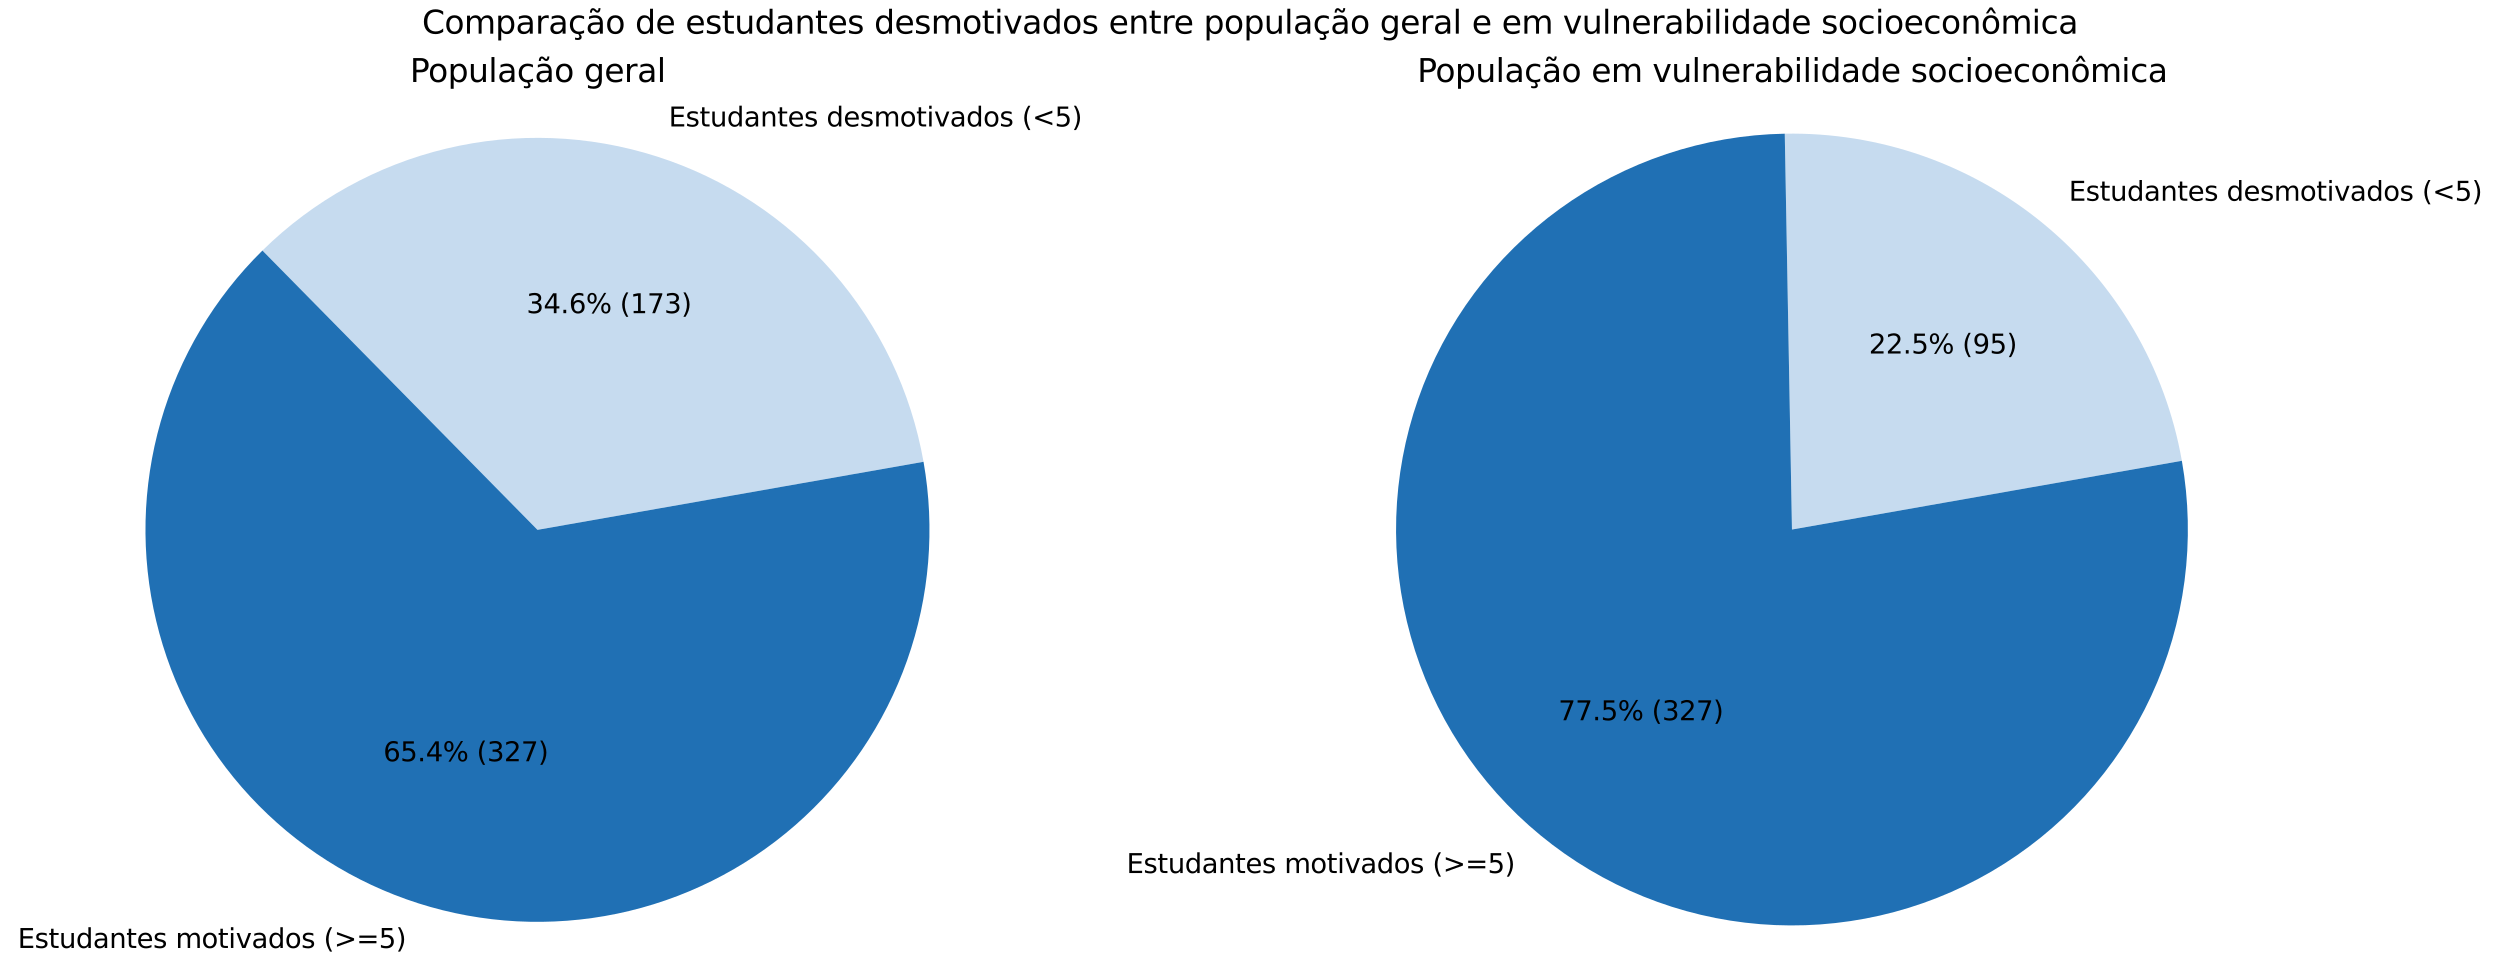 <?xml version="1.0" encoding="utf-8" standalone="no"?>
<!DOCTYPE svg PUBLIC "-//W3C//DTD SVG 1.1//EN"
  "http://www.w3.org/Graphics/SVG/1.1/DTD/svg11.dtd">
<svg xmlns:xlink="http://www.w3.org/1999/xlink" width="936pt" height="360pt" viewBox="0 0 936 360" xmlns="http://www.w3.org/2000/svg" version="1.1">
 <defs>
  <style type="text/css">*{stroke-linejoin: round; stroke-linecap: butt}</style>
 </defs>
 <g id="figure_1">
  <g id="patch_1">
   <path d="M 0 360 
L 936 360 
L 936 0 
L 0 0 
L 0 360 
z
" style="fill: none"/>
  </g>
  <g id="axes_1">
   <g id="patch_2">
    <path d="M 345.767 172.891 
C 341.121 146.546 329.36 121.966 311.761 101.819 
C 294.161 81.673 271.383 66.716 245.901 58.574 
C 220.418 50.432 193.188 49.409 167.167 55.618 
C 141.146 61.827 117.311 75.033 98.251 93.804 
L 201.23 198.377 
L 345.767 172.891 
z
" style="fill: #c6dbef"/>
   </g>
   <g id="patch_3">
    <path d="M 98.251 93.804 
C 80.248 111.532 67.125 133.612 60.156 157.898 
C 53.188 182.184 52.607 207.864 58.471 232.44 
C 64.335 257.016 76.447 279.667 93.63 298.19 
C 110.813 316.714 132.492 330.49 156.559 338.18 
C 180.627 345.871 206.277 347.217 231.018 342.089 
C 255.758 336.961 278.76 325.53 297.788 308.908 
C 316.816 292.285 331.233 271.027 339.638 247.2 
C 348.043 223.373 350.154 197.774 345.767 172.891 
L 201.23 198.377 
L 98.251 93.804 
z
" style="fill: #2070b4"/>
   </g>
   <g id="matplotlib.axis_1"/>
   <g id="matplotlib.axis_2"/>
   <g id="text_1">
    <!-- Estudantes desmotivados (&lt;5) -->
    <g transform="translate(250.368 47.353)scale(0.1 -0.1)">
     <defs>
      <path id="DejaVuSans-45" d="M 628 4666 
L 3578 4666 
L 3578 4134 
L 1259 4134 
L 1259 2753 
L 3481 2753 
L 3481 2222 
L 1259 2222 
L 1259 531 
L 3634 531 
L 3634 0 
L 628 0 
L 628 4666 
z
" transform="scale(0.016)"/>
      <path id="DejaVuSans-73" d="M 2834 3397 
L 2834 2853 
Q 2591 2978 2328 3040 
Q 2066 3103 1784 3103 
Q 1356 3103 1142 2972 
Q 928 2841 928 2578 
Q 928 2378 1081 2264 
Q 1234 2150 1697 2047 
L 1894 2003 
Q 2506 1872 2764 1633 
Q 3022 1394 3022 966 
Q 3022 478 2636 193 
Q 2250 -91 1575 -91 
Q 1294 -91 989 -36 
Q 684 19 347 128 
L 347 722 
Q 666 556 975 473 
Q 1284 391 1588 391 
Q 1994 391 2212 530 
Q 2431 669 2431 922 
Q 2431 1156 2273 1281 
Q 2116 1406 1581 1522 
L 1381 1569 
Q 847 1681 609 1914 
Q 372 2147 372 2553 
Q 372 3047 722 3315 
Q 1072 3584 1716 3584 
Q 2034 3584 2315 3537 
Q 2597 3491 2834 3397 
z
" transform="scale(0.016)"/>
      <path id="DejaVuSans-74" d="M 1172 4494 
L 1172 3500 
L 2356 3500 
L 2356 3053 
L 1172 3053 
L 1172 1153 
Q 1172 725 1289 603 
Q 1406 481 1766 481 
L 2356 481 
L 2356 0 
L 1766 0 
Q 1100 0 847 248 
Q 594 497 594 1153 
L 594 3053 
L 172 3053 
L 172 3500 
L 594 3500 
L 594 4494 
L 1172 4494 
z
" transform="scale(0.016)"/>
      <path id="DejaVuSans-75" d="M 544 1381 
L 544 3500 
L 1119 3500 
L 1119 1403 
Q 1119 906 1312 657 
Q 1506 409 1894 409 
Q 2359 409 2629 706 
Q 2900 1003 2900 1516 
L 2900 3500 
L 3475 3500 
L 3475 0 
L 2900 0 
L 2900 538 
Q 2691 219 2414 64 
Q 2138 -91 1772 -91 
Q 1169 -91 856 284 
Q 544 659 544 1381 
z
M 1991 3584 
L 1991 3584 
z
" transform="scale(0.016)"/>
      <path id="DejaVuSans-64" d="M 2906 2969 
L 2906 4863 
L 3481 4863 
L 3481 0 
L 2906 0 
L 2906 525 
Q 2725 213 2448 61 
Q 2172 -91 1784 -91 
Q 1150 -91 751 415 
Q 353 922 353 1747 
Q 353 2572 751 3078 
Q 1150 3584 1784 3584 
Q 2172 3584 2448 3432 
Q 2725 3281 2906 2969 
z
M 947 1747 
Q 947 1113 1208 752 
Q 1469 391 1925 391 
Q 2381 391 2643 752 
Q 2906 1113 2906 1747 
Q 2906 2381 2643 2742 
Q 2381 3103 1925 3103 
Q 1469 3103 1208 2742 
Q 947 2381 947 1747 
z
" transform="scale(0.016)"/>
      <path id="DejaVuSans-61" d="M 2194 1759 
Q 1497 1759 1228 1600 
Q 959 1441 959 1056 
Q 959 750 1161 570 
Q 1363 391 1709 391 
Q 2188 391 2477 730 
Q 2766 1069 2766 1631 
L 2766 1759 
L 2194 1759 
z
M 3341 1997 
L 3341 0 
L 2766 0 
L 2766 531 
Q 2569 213 2275 61 
Q 1981 -91 1556 -91 
Q 1019 -91 701 211 
Q 384 513 384 1019 
Q 384 1609 779 1909 
Q 1175 2209 1959 2209 
L 2766 2209 
L 2766 2266 
Q 2766 2663 2505 2880 
Q 2244 3097 1772 3097 
Q 1472 3097 1187 3025 
Q 903 2953 641 2809 
L 641 3341 
Q 956 3463 1253 3523 
Q 1550 3584 1831 3584 
Q 2591 3584 2966 3190 
Q 3341 2797 3341 1997 
z
" transform="scale(0.016)"/>
      <path id="DejaVuSans-6e" d="M 3513 2113 
L 3513 0 
L 2938 0 
L 2938 2094 
Q 2938 2591 2744 2837 
Q 2550 3084 2163 3084 
Q 1697 3084 1428 2787 
Q 1159 2491 1159 1978 
L 1159 0 
L 581 0 
L 581 3500 
L 1159 3500 
L 1159 2956 
Q 1366 3272 1645 3428 
Q 1925 3584 2291 3584 
Q 2894 3584 3203 3211 
Q 3513 2838 3513 2113 
z
" transform="scale(0.016)"/>
      <path id="DejaVuSans-65" d="M 3597 1894 
L 3597 1613 
L 953 1613 
Q 991 1019 1311 708 
Q 1631 397 2203 397 
Q 2534 397 2845 478 
Q 3156 559 3463 722 
L 3463 178 
Q 3153 47 2828 -22 
Q 2503 -91 2169 -91 
Q 1331 -91 842 396 
Q 353 884 353 1716 
Q 353 2575 817 3079 
Q 1281 3584 2069 3584 
Q 2775 3584 3186 3129 
Q 3597 2675 3597 1894 
z
M 3022 2063 
Q 3016 2534 2758 2815 
Q 2500 3097 2075 3097 
Q 1594 3097 1305 2825 
Q 1016 2553 972 2059 
L 3022 2063 
z
" transform="scale(0.016)"/>
      <path id="DejaVuSans-20" transform="scale(0.016)"/>
      <path id="DejaVuSans-6d" d="M 3328 2828 
Q 3544 3216 3844 3400 
Q 4144 3584 4550 3584 
Q 5097 3584 5394 3201 
Q 5691 2819 5691 2113 
L 5691 0 
L 5113 0 
L 5113 2094 
Q 5113 2597 4934 2840 
Q 4756 3084 4391 3084 
Q 3944 3084 3684 2787 
Q 3425 2491 3425 1978 
L 3425 0 
L 2847 0 
L 2847 2094 
Q 2847 2600 2669 2842 
Q 2491 3084 2119 3084 
Q 1678 3084 1418 2786 
Q 1159 2488 1159 1978 
L 1159 0 
L 581 0 
L 581 3500 
L 1159 3500 
L 1159 2956 
Q 1356 3278 1631 3431 
Q 1906 3584 2284 3584 
Q 2666 3584 2933 3390 
Q 3200 3197 3328 2828 
z
" transform="scale(0.016)"/>
      <path id="DejaVuSans-6f" d="M 1959 3097 
Q 1497 3097 1228 2736 
Q 959 2375 959 1747 
Q 959 1119 1226 758 
Q 1494 397 1959 397 
Q 2419 397 2687 759 
Q 2956 1122 2956 1747 
Q 2956 2369 2687 2733 
Q 2419 3097 1959 3097 
z
M 1959 3584 
Q 2709 3584 3137 3096 
Q 3566 2609 3566 1747 
Q 3566 888 3137 398 
Q 2709 -91 1959 -91 
Q 1206 -91 779 398 
Q 353 888 353 1747 
Q 353 2609 779 3096 
Q 1206 3584 1959 3584 
z
" transform="scale(0.016)"/>
      <path id="DejaVuSans-69" d="M 603 3500 
L 1178 3500 
L 1178 0 
L 603 0 
L 603 3500 
z
M 603 4863 
L 1178 4863 
L 1178 4134 
L 603 4134 
L 603 4863 
z
" transform="scale(0.016)"/>
      <path id="DejaVuSans-76" d="M 191 3500 
L 800 3500 
L 1894 563 
L 2988 3500 
L 3597 3500 
L 2284 0 
L 1503 0 
L 191 3500 
z
" transform="scale(0.016)"/>
      <path id="DejaVuSans-28" d="M 1984 4856 
Q 1566 4138 1362 3434 
Q 1159 2731 1159 2009 
Q 1159 1288 1364 580 
Q 1569 -128 1984 -844 
L 1484 -844 
Q 1016 -109 783 600 
Q 550 1309 550 2009 
Q 550 2706 781 3412 
Q 1013 4119 1484 4856 
L 1984 4856 
z
" transform="scale(0.016)"/>
      <path id="DejaVuSans-3c" d="M 4684 3150 
L 1459 2003 
L 4684 863 
L 4684 294 
L 678 1747 
L 678 2266 
L 4684 3719 
L 4684 3150 
z
" transform="scale(0.016)"/>
      <path id="DejaVuSans-35" d="M 691 4666 
L 3169 4666 
L 3169 4134 
L 1269 4134 
L 1269 2991 
Q 1406 3038 1543 3061 
Q 1681 3084 1819 3084 
Q 2600 3084 3056 2656 
Q 3513 2228 3513 1497 
Q 3513 744 3044 326 
Q 2575 -91 1722 -91 
Q 1428 -91 1123 -41 
Q 819 9 494 109 
L 494 744 
Q 775 591 1075 516 
Q 1375 441 1709 441 
Q 2250 441 2565 725 
Q 2881 1009 2881 1497 
Q 2881 1984 2565 2268 
Q 2250 2553 1709 2553 
Q 1456 2553 1204 2497 
Q 953 2441 691 2322 
L 691 4666 
z
" transform="scale(0.016)"/>
      <path id="DejaVuSans-29" d="M 513 4856 
L 1013 4856 
Q 1481 4119 1714 3412 
Q 1947 2706 1947 2009 
Q 1947 1309 1714 600 
Q 1481 -109 1013 -844 
L 513 -844 
Q 928 -128 1133 580 
Q 1338 1288 1338 2009 
Q 1338 2731 1133 3434 
Q 928 4138 513 4856 
z
" transform="scale(0.016)"/>
     </defs>
     <use xlink:href="#DejaVuSans-45"/>
     <use xlink:href="#DejaVuSans-73" x="63.184"/>
     <use xlink:href="#DejaVuSans-74" x="115.283"/>
     <use xlink:href="#DejaVuSans-75" x="154.492"/>
     <use xlink:href="#DejaVuSans-64" x="217.871"/>
     <use xlink:href="#DejaVuSans-61" x="281.348"/>
     <use xlink:href="#DejaVuSans-6e" x="342.627"/>
     <use xlink:href="#DejaVuSans-74" x="406.006"/>
     <use xlink:href="#DejaVuSans-65" x="445.215"/>
     <use xlink:href="#DejaVuSans-73" x="506.738"/>
     <use xlink:href="#DejaVuSans-20" x="558.838"/>
     <use xlink:href="#DejaVuSans-64" x="590.625"/>
     <use xlink:href="#DejaVuSans-65" x="654.102"/>
     <use xlink:href="#DejaVuSans-73" x="715.625"/>
     <use xlink:href="#DejaVuSans-6d" x="767.725"/>
     <use xlink:href="#DejaVuSans-6f" x="865.137"/>
     <use xlink:href="#DejaVuSans-74" x="926.318"/>
     <use xlink:href="#DejaVuSans-69" x="965.527"/>
     <use xlink:href="#DejaVuSans-76" x="993.311"/>
     <use xlink:href="#DejaVuSans-61" x="1052.49"/>
     <use xlink:href="#DejaVuSans-64" x="1113.77"/>
     <use xlink:href="#DejaVuSans-6f" x="1177.246"/>
     <use xlink:href="#DejaVuSans-73" x="1238.428"/>
     <use xlink:href="#DejaVuSans-20" x="1290.527"/>
     <use xlink:href="#DejaVuSans-28" x="1322.314"/>
     <use xlink:href="#DejaVuSans-3c" x="1361.328"/>
     <use xlink:href="#DejaVuSans-35" x="1445.117"/>
     <use xlink:href="#DejaVuSans-29" x="1508.74"/>
    </g>
   </g>
   <g id="text_2">
    <!-- 34.6% (173) -->
    <g transform="translate(197.115 117.255)scale(0.1 -0.1)">
     <defs>
      <path id="DejaVuSans-33" d="M 2597 2516 
Q 3050 2419 3304 2112 
Q 3559 1806 3559 1356 
Q 3559 666 3084 287 
Q 2609 -91 1734 -91 
Q 1441 -91 1130 -33 
Q 819 25 488 141 
L 488 750 
Q 750 597 1062 519 
Q 1375 441 1716 441 
Q 2309 441 2620 675 
Q 2931 909 2931 1356 
Q 2931 1769 2642 2001 
Q 2353 2234 1838 2234 
L 1294 2234 
L 1294 2753 
L 1863 2753 
Q 2328 2753 2575 2939 
Q 2822 3125 2822 3475 
Q 2822 3834 2567 4026 
Q 2313 4219 1838 4219 
Q 1578 4219 1281 4162 
Q 984 4106 628 3988 
L 628 4550 
Q 988 4650 1302 4700 
Q 1616 4750 1894 4750 
Q 2613 4750 3031 4423 
Q 3450 4097 3450 3541 
Q 3450 3153 3228 2886 
Q 3006 2619 2597 2516 
z
" transform="scale(0.016)"/>
      <path id="DejaVuSans-34" d="M 2419 4116 
L 825 1625 
L 2419 1625 
L 2419 4116 
z
M 2253 4666 
L 3047 4666 
L 3047 1625 
L 3713 1625 
L 3713 1100 
L 3047 1100 
L 3047 0 
L 2419 0 
L 2419 1100 
L 313 1100 
L 313 1709 
L 2253 4666 
z
" transform="scale(0.016)"/>
      <path id="DejaVuSans-2e" d="M 684 794 
L 1344 794 
L 1344 0 
L 684 0 
L 684 794 
z
" transform="scale(0.016)"/>
      <path id="DejaVuSans-36" d="M 2113 2584 
Q 1688 2584 1439 2293 
Q 1191 2003 1191 1497 
Q 1191 994 1439 701 
Q 1688 409 2113 409 
Q 2538 409 2786 701 
Q 3034 994 3034 1497 
Q 3034 2003 2786 2293 
Q 2538 2584 2113 2584 
z
M 3366 4563 
L 3366 3988 
Q 3128 4100 2886 4159 
Q 2644 4219 2406 4219 
Q 1781 4219 1451 3797 
Q 1122 3375 1075 2522 
Q 1259 2794 1537 2939 
Q 1816 3084 2150 3084 
Q 2853 3084 3261 2657 
Q 3669 2231 3669 1497 
Q 3669 778 3244 343 
Q 2819 -91 2113 -91 
Q 1303 -91 875 529 
Q 447 1150 447 2328 
Q 447 3434 972 4092 
Q 1497 4750 2381 4750 
Q 2619 4750 2861 4703 
Q 3103 4656 3366 4563 
z
" transform="scale(0.016)"/>
      <path id="DejaVuSans-25" d="M 4653 2053 
Q 4381 2053 4226 1822 
Q 4072 1591 4072 1178 
Q 4072 772 4226 539 
Q 4381 306 4653 306 
Q 4919 306 5073 539 
Q 5228 772 5228 1178 
Q 5228 1588 5073 1820 
Q 4919 2053 4653 2053 
z
M 4653 2450 
Q 5147 2450 5437 2106 
Q 5728 1763 5728 1178 
Q 5728 594 5436 251 
Q 5144 -91 4653 -91 
Q 4153 -91 3862 251 
Q 3572 594 3572 1178 
Q 3572 1766 3864 2108 
Q 4156 2450 4653 2450 
z
M 1428 4353 
Q 1159 4353 1004 4120 
Q 850 3888 850 3481 
Q 850 3069 1003 2837 
Q 1156 2606 1428 2606 
Q 1700 2606 1854 2837 
Q 2009 3069 2009 3481 
Q 2009 3884 1853 4118 
Q 1697 4353 1428 4353 
z
M 4250 4750 
L 4750 4750 
L 1831 -91 
L 1331 -91 
L 4250 4750 
z
M 1428 4750 
Q 1922 4750 2215 4408 
Q 2509 4066 2509 3481 
Q 2509 2891 2217 2550 
Q 1925 2209 1428 2209 
Q 931 2209 642 2551 
Q 353 2894 353 3481 
Q 353 4063 643 4406 
Q 934 4750 1428 4750 
z
" transform="scale(0.016)"/>
      <path id="DejaVuSans-31" d="M 794 531 
L 1825 531 
L 1825 4091 
L 703 3866 
L 703 4441 
L 1819 4666 
L 2450 4666 
L 2450 531 
L 3481 531 
L 3481 0 
L 794 0 
L 794 531 
z
" transform="scale(0.016)"/>
      <path id="DejaVuSans-37" d="M 525 4666 
L 3525 4666 
L 3525 4397 
L 1831 0 
L 1172 0 
L 2766 4134 
L 525 4134 
L 525 4666 
z
" transform="scale(0.016)"/>
     </defs>
     <use xlink:href="#DejaVuSans-33"/>
     <use xlink:href="#DejaVuSans-34" x="63.623"/>
     <use xlink:href="#DejaVuSans-2e" x="127.246"/>
     <use xlink:href="#DejaVuSans-36" x="159.033"/>
     <use xlink:href="#DejaVuSans-25" x="222.656"/>
     <use xlink:href="#DejaVuSans-20" x="317.676"/>
     <use xlink:href="#DejaVuSans-28" x="349.463"/>
     <use xlink:href="#DejaVuSans-31" x="388.477"/>
     <use xlink:href="#DejaVuSans-37" x="452.1"/>
     <use xlink:href="#DejaVuSans-33" x="515.723"/>
     <use xlink:href="#DejaVuSans-29" x="579.346"/>
    </g>
   </g>
   <g id="text_3">
    <!-- Estudantes motivados (&gt;=5) -->
    <g transform="translate(6.647 354.92)scale(0.1 -0.1)">
     <defs>
      <path id="DejaVuSans-3e" d="M 678 3150 
L 678 3719 
L 4684 2266 
L 4684 1747 
L 678 294 
L 678 863 
L 3897 2003 
L 678 3150 
z
" transform="scale(0.016)"/>
      <path id="DejaVuSans-3d" d="M 678 2906 
L 4684 2906 
L 4684 2381 
L 678 2381 
L 678 2906 
z
M 678 1631 
L 4684 1631 
L 4684 1100 
L 678 1100 
L 678 1631 
z
" transform="scale(0.016)"/>
     </defs>
     <use xlink:href="#DejaVuSans-45"/>
     <use xlink:href="#DejaVuSans-73" x="63.184"/>
     <use xlink:href="#DejaVuSans-74" x="115.283"/>
     <use xlink:href="#DejaVuSans-75" x="154.492"/>
     <use xlink:href="#DejaVuSans-64" x="217.871"/>
     <use xlink:href="#DejaVuSans-61" x="281.348"/>
     <use xlink:href="#DejaVuSans-6e" x="342.627"/>
     <use xlink:href="#DejaVuSans-74" x="406.006"/>
     <use xlink:href="#DejaVuSans-65" x="445.215"/>
     <use xlink:href="#DejaVuSans-73" x="506.738"/>
     <use xlink:href="#DejaVuSans-20" x="558.838"/>
     <use xlink:href="#DejaVuSans-6d" x="590.625"/>
     <use xlink:href="#DejaVuSans-6f" x="688.037"/>
     <use xlink:href="#DejaVuSans-74" x="749.219"/>
     <use xlink:href="#DejaVuSans-69" x="788.428"/>
     <use xlink:href="#DejaVuSans-76" x="816.211"/>
     <use xlink:href="#DejaVuSans-61" x="875.391"/>
     <use xlink:href="#DejaVuSans-64" x="936.67"/>
     <use xlink:href="#DejaVuSans-6f" x="1000.146"/>
     <use xlink:href="#DejaVuSans-73" x="1061.328"/>
     <use xlink:href="#DejaVuSans-20" x="1113.428"/>
     <use xlink:href="#DejaVuSans-28" x="1145.215"/>
     <use xlink:href="#DejaVuSans-3e" x="1184.229"/>
     <use xlink:href="#DejaVuSans-3d" x="1268.018"/>
     <use xlink:href="#DejaVuSans-35" x="1351.807"/>
     <use xlink:href="#DejaVuSans-29" x="1415.43"/>
    </g>
   </g>
   <g id="text_4">
    <!-- 65.4% (327) -->
    <g transform="translate(143.51 285.018)scale(0.1 -0.1)">
     <defs>
      <path id="DejaVuSans-32" d="M 1228 531 
L 3431 531 
L 3431 0 
L 469 0 
L 469 531 
Q 828 903 1448 1529 
Q 2069 2156 2228 2338 
Q 2531 2678 2651 2914 
Q 2772 3150 2772 3378 
Q 2772 3750 2511 3984 
Q 2250 4219 1831 4219 
Q 1534 4219 1204 4116 
Q 875 4013 500 3803 
L 500 4441 
Q 881 4594 1212 4672 
Q 1544 4750 1819 4750 
Q 2544 4750 2975 4387 
Q 3406 4025 3406 3419 
Q 3406 3131 3298 2873 
Q 3191 2616 2906 2266 
Q 2828 2175 2409 1742 
Q 1991 1309 1228 531 
z
" transform="scale(0.016)"/>
     </defs>
     <use xlink:href="#DejaVuSans-36"/>
     <use xlink:href="#DejaVuSans-35" x="63.623"/>
     <use xlink:href="#DejaVuSans-2e" x="127.246"/>
     <use xlink:href="#DejaVuSans-34" x="159.033"/>
     <use xlink:href="#DejaVuSans-25" x="222.656"/>
     <use xlink:href="#DejaVuSans-20" x="317.676"/>
     <use xlink:href="#DejaVuSans-28" x="349.463"/>
     <use xlink:href="#DejaVuSans-33" x="388.477"/>
     <use xlink:href="#DejaVuSans-32" x="452.1"/>
     <use xlink:href="#DejaVuSans-37" x="515.723"/>
     <use xlink:href="#DejaVuSans-29" x="579.346"/>
    </g>
   </g>
   <g id="text_5">
    <!-- População geral -->
    <g transform="translate(153.488 30.693)scale(0.12 -0.12)">
     <defs>
      <path id="DejaVuSans-50" d="M 1259 4147 
L 1259 2394 
L 2053 2394 
Q 2494 2394 2734 2622 
Q 2975 2850 2975 3272 
Q 2975 3691 2734 3919 
Q 2494 4147 2053 4147 
L 1259 4147 
z
M 628 4666 
L 2053 4666 
Q 2838 4666 3239 4311 
Q 3641 3956 3641 3272 
Q 3641 2581 3239 2228 
Q 2838 1875 2053 1875 
L 1259 1875 
L 1259 0 
L 628 0 
L 628 4666 
z
" transform="scale(0.016)"/>
      <path id="DejaVuSans-70" d="M 1159 525 
L 1159 -1331 
L 581 -1331 
L 581 3500 
L 1159 3500 
L 1159 2969 
Q 1341 3281 1617 3432 
Q 1894 3584 2278 3584 
Q 2916 3584 3314 3078 
Q 3713 2572 3713 1747 
Q 3713 922 3314 415 
Q 2916 -91 2278 -91 
Q 1894 -91 1617 61 
Q 1341 213 1159 525 
z
M 3116 1747 
Q 3116 2381 2855 2742 
Q 2594 3103 2138 3103 
Q 1681 3103 1420 2742 
Q 1159 2381 1159 1747 
Q 1159 1113 1420 752 
Q 1681 391 2138 391 
Q 2594 391 2855 752 
Q 3116 1113 3116 1747 
z
" transform="scale(0.016)"/>
      <path id="DejaVuSans-6c" d="M 603 4863 
L 1178 4863 
L 1178 0 
L 603 0 
L 603 4863 
z
" transform="scale(0.016)"/>
      <path id="DejaVuSans-e7" d="M 3122 3366 
L 3122 2828 
Q 2878 2963 2633 3030 
Q 2388 3097 2138 3097 
Q 1578 3097 1268 2742 
Q 959 2388 959 1747 
Q 959 1106 1268 751 
Q 1578 397 2138 397 
Q 2388 397 2633 464 
Q 2878 531 3122 666 
L 3122 134 
Q 2881 22 2623 -34 
Q 2366 -91 2075 -91 
Q 1284 -91 818 406 
Q 353 903 353 1747 
Q 353 2603 823 3093 
Q 1294 3584 2113 3584 
Q 2378 3584 2631 3529 
Q 2884 3475 3122 3366 
z
M 2309 0 
Q 2481 -194 2565 -358 
Q 2650 -522 2650 -672 
Q 2650 -950 2462 -1092 
Q 2275 -1234 1906 -1234 
Q 1763 -1234 1627 -1215 
Q 1491 -1197 1356 -1159 
L 1356 -750 
Q 1463 -803 1578 -826 
Q 1694 -850 1841 -850 
Q 2025 -850 2119 -775 
Q 2213 -700 2213 -556 
Q 2213 -463 2145 -327 
Q 2078 -191 1938 0 
L 2309 0 
z
" transform="scale(0.016)"/>
      <path id="DejaVuSans-e3" d="M 2194 1759 
Q 1497 1759 1228 1600 
Q 959 1441 959 1056 
Q 959 750 1161 570 
Q 1363 391 1709 391 
Q 2188 391 2477 730 
Q 2766 1069 2766 1631 
L 2766 1759 
L 2194 1759 
z
M 3341 1997 
L 3341 0 
L 2766 0 
L 2766 531 
Q 2569 213 2275 61 
Q 1981 -91 1556 -91 
Q 1019 -91 701 211 
Q 384 513 384 1019 
Q 384 1609 779 1909 
Q 1175 2209 1959 2209 
L 2766 2209 
L 2766 2266 
Q 2766 2663 2505 2880 
Q 2244 3097 1772 3097 
Q 1472 3097 1187 3025 
Q 903 2953 641 2809 
L 641 3341 
Q 956 3463 1253 3523 
Q 1550 3584 1831 3584 
Q 2591 3584 2966 3190 
Q 3341 2797 3341 1997 
z
M 1844 4281 
L 1666 4453 
Q 1597 4516 1545 4545 
Q 1494 4575 1453 4575 
Q 1334 4575 1278 4461 
Q 1222 4347 1216 4091 
L 825 4091 
Q 831 4513 990 4742 
Q 1150 4972 1434 4972 
Q 1553 4972 1653 4928 
Q 1753 4884 1869 4781 
L 2047 4609 
Q 2116 4547 2167 4517 
Q 2219 4488 2259 4488 
Q 2378 4488 2434 4602 
Q 2491 4716 2497 4972 
L 2888 4972 
Q 2881 4550 2722 4320 
Q 2563 4091 2278 4091 
Q 2159 4091 2059 4134 
Q 1959 4178 1844 4281 
z
" transform="scale(0.016)"/>
      <path id="DejaVuSans-67" d="M 2906 1791 
Q 2906 2416 2648 2759 
Q 2391 3103 1925 3103 
Q 1463 3103 1205 2759 
Q 947 2416 947 1791 
Q 947 1169 1205 825 
Q 1463 481 1925 481 
Q 2391 481 2648 825 
Q 2906 1169 2906 1791 
z
M 3481 434 
Q 3481 -459 3084 -895 
Q 2688 -1331 1869 -1331 
Q 1566 -1331 1297 -1286 
Q 1028 -1241 775 -1147 
L 775 -588 
Q 1028 -725 1275 -790 
Q 1522 -856 1778 -856 
Q 2344 -856 2625 -561 
Q 2906 -266 2906 331 
L 2906 616 
Q 2728 306 2450 153 
Q 2172 0 1784 0 
Q 1141 0 747 490 
Q 353 981 353 1791 
Q 353 2603 747 3093 
Q 1141 3584 1784 3584 
Q 2172 3584 2450 3431 
Q 2728 3278 2906 2969 
L 2906 3500 
L 3481 3500 
L 3481 434 
z
" transform="scale(0.016)"/>
      <path id="DejaVuSans-72" d="M 2631 2963 
Q 2534 3019 2420 3045 
Q 2306 3072 2169 3072 
Q 1681 3072 1420 2755 
Q 1159 2438 1159 1844 
L 1159 0 
L 581 0 
L 581 3500 
L 1159 3500 
L 1159 2956 
Q 1341 3275 1631 3429 
Q 1922 3584 2338 3584 
Q 2397 3584 2469 3576 
Q 2541 3569 2628 3553 
L 2631 2963 
z
" transform="scale(0.016)"/>
     </defs>
     <use xlink:href="#DejaVuSans-50"/>
     <use xlink:href="#DejaVuSans-6f" x="56.678"/>
     <use xlink:href="#DejaVuSans-70" x="117.859"/>
     <use xlink:href="#DejaVuSans-75" x="181.336"/>
     <use xlink:href="#DejaVuSans-6c" x="244.715"/>
     <use xlink:href="#DejaVuSans-61" x="272.498"/>
     <use xlink:href="#DejaVuSans-e7" x="333.777"/>
     <use xlink:href="#DejaVuSans-e3" x="388.758"/>
     <use xlink:href="#DejaVuSans-6f" x="450.037"/>
     <use xlink:href="#DejaVuSans-20" x="511.219"/>
     <use xlink:href="#DejaVuSans-67" x="543.006"/>
     <use xlink:href="#DejaVuSans-65" x="606.482"/>
     <use xlink:href="#DejaVuSans-72" x="668.006"/>
     <use xlink:href="#DejaVuSans-61" x="709.119"/>
     <use xlink:href="#DejaVuSans-6c" x="770.398"/>
    </g>
   </g>
  </g>
  <g id="axes_2">
   <g id="patch_4">
    <path d="M 816.887 172.517 
C 810.757 137.749 792.402 106.29 765.153 83.844 
C 737.903 61.398 703.511 49.409 668.213 50.052 
L 670.91 198.257 
L 816.887 172.517 
z
" style="fill: #c6dbef"/>
   </g>
   <g id="patch_5">
    <path d="M 668.213 50.052 
C 653.151 50.326 638.219 52.895 623.931 57.669 
C 609.644 62.443 596.167 69.368 583.966 78.203 
C 571.766 87.039 560.983 97.683 551.99 109.769 
C 542.998 121.854 535.899 135.24 530.941 149.465 
C 525.982 163.69 523.221 178.587 522.752 193.644 
C 522.284 208.701 524.113 223.742 528.177 238.247 
C 532.241 252.753 538.493 266.554 546.716 279.176 
C 554.94 291.797 565.04 303.091 576.667 312.669 
C 588.294 322.247 601.314 329.996 615.277 335.65 
C 629.24 341.304 643.983 344.796 658.999 346.007 
C 674.014 347.217 689.127 346.132 703.815 342.787 
C 718.503 339.443 732.596 333.88 745.608 326.288 
C 758.619 318.697 770.398 309.166 780.537 298.025 
C 790.676 286.884 799.058 274.262 805.393 260.595 
C 811.729 246.928 815.944 232.375 817.893 217.437 
C 819.842 202.5 819.503 187.352 816.887 172.517 
L 670.91 198.257 
L 668.213 50.052 
z
" style="fill: #2070b4"/>
   </g>
   <g id="matplotlib.axis_3"/>
   <g id="matplotlib.axis_4"/>
   <g id="text_6">
    <!-- Estudantes desmotivados (&lt;5) -->
    <g transform="translate(774.577 75.162)scale(0.1 -0.1)">
     <use xlink:href="#DejaVuSans-45"/>
     <use xlink:href="#DejaVuSans-73" x="63.184"/>
     <use xlink:href="#DejaVuSans-74" x="115.283"/>
     <use xlink:href="#DejaVuSans-75" x="154.492"/>
     <use xlink:href="#DejaVuSans-64" x="217.871"/>
     <use xlink:href="#DejaVuSans-61" x="281.348"/>
     <use xlink:href="#DejaVuSans-6e" x="342.627"/>
     <use xlink:href="#DejaVuSans-74" x="406.006"/>
     <use xlink:href="#DejaVuSans-65" x="445.215"/>
     <use xlink:href="#DejaVuSans-73" x="506.738"/>
     <use xlink:href="#DejaVuSans-20" x="558.838"/>
     <use xlink:href="#DejaVuSans-64" x="590.625"/>
     <use xlink:href="#DejaVuSans-65" x="654.102"/>
     <use xlink:href="#DejaVuSans-73" x="715.625"/>
     <use xlink:href="#DejaVuSans-6d" x="767.725"/>
     <use xlink:href="#DejaVuSans-6f" x="865.137"/>
     <use xlink:href="#DejaVuSans-74" x="926.318"/>
     <use xlink:href="#DejaVuSans-69" x="965.527"/>
     <use xlink:href="#DejaVuSans-76" x="993.311"/>
     <use xlink:href="#DejaVuSans-61" x="1052.49"/>
     <use xlink:href="#DejaVuSans-64" x="1113.77"/>
     <use xlink:href="#DejaVuSans-6f" x="1177.246"/>
     <use xlink:href="#DejaVuSans-73" x="1238.428"/>
     <use xlink:href="#DejaVuSans-20" x="1290.527"/>
     <use xlink:href="#DejaVuSans-28" x="1322.314"/>
     <use xlink:href="#DejaVuSans-3c" x="1361.328"/>
     <use xlink:href="#DejaVuSans-35" x="1445.117"/>
     <use xlink:href="#DejaVuSans-29" x="1508.74"/>
    </g>
   </g>
   <g id="text_7">
    <!-- 22.5% (95) -->
    <g transform="translate(699.719 132.369)scale(0.1 -0.1)">
     <defs>
      <path id="DejaVuSans-39" d="M 703 97 
L 703 672 
Q 941 559 1184 500 
Q 1428 441 1663 441 
Q 2288 441 2617 861 
Q 2947 1281 2994 2138 
Q 2813 1869 2534 1725 
Q 2256 1581 1919 1581 
Q 1219 1581 811 2004 
Q 403 2428 403 3163 
Q 403 3881 828 4315 
Q 1253 4750 1959 4750 
Q 2769 4750 3195 4129 
Q 3622 3509 3622 2328 
Q 3622 1225 3098 567 
Q 2575 -91 1691 -91 
Q 1453 -91 1209 -44 
Q 966 3 703 97 
z
M 1959 2075 
Q 2384 2075 2632 2365 
Q 2881 2656 2881 3163 
Q 2881 3666 2632 3958 
Q 2384 4250 1959 4250 
Q 1534 4250 1286 3958 
Q 1038 3666 1038 3163 
Q 1038 2656 1286 2365 
Q 1534 2075 1959 2075 
z
" transform="scale(0.016)"/>
     </defs>
     <use xlink:href="#DejaVuSans-32"/>
     <use xlink:href="#DejaVuSans-32" x="63.623"/>
     <use xlink:href="#DejaVuSans-2e" x="127.246"/>
     <use xlink:href="#DejaVuSans-35" x="159.033"/>
     <use xlink:href="#DejaVuSans-25" x="222.656"/>
     <use xlink:href="#DejaVuSans-20" x="317.676"/>
     <use xlink:href="#DejaVuSans-28" x="349.463"/>
     <use xlink:href="#DejaVuSans-39" x="388.477"/>
     <use xlink:href="#DejaVuSans-35" x="452.1"/>
     <use xlink:href="#DejaVuSans-29" x="515.723"/>
    </g>
   </g>
   <g id="text_8">
    <!-- Estudantes motivados (&gt;=5) -->
    <g transform="translate(421.797 326.87)scale(0.1 -0.1)">
     <use xlink:href="#DejaVuSans-45"/>
     <use xlink:href="#DejaVuSans-73" x="63.184"/>
     <use xlink:href="#DejaVuSans-74" x="115.283"/>
     <use xlink:href="#DejaVuSans-75" x="154.492"/>
     <use xlink:href="#DejaVuSans-64" x="217.871"/>
     <use xlink:href="#DejaVuSans-61" x="281.348"/>
     <use xlink:href="#DejaVuSans-6e" x="342.627"/>
     <use xlink:href="#DejaVuSans-74" x="406.006"/>
     <use xlink:href="#DejaVuSans-65" x="445.215"/>
     <use xlink:href="#DejaVuSans-73" x="506.738"/>
     <use xlink:href="#DejaVuSans-20" x="558.838"/>
     <use xlink:href="#DejaVuSans-6d" x="590.625"/>
     <use xlink:href="#DejaVuSans-6f" x="688.037"/>
     <use xlink:href="#DejaVuSans-74" x="749.219"/>
     <use xlink:href="#DejaVuSans-69" x="788.428"/>
     <use xlink:href="#DejaVuSans-76" x="816.211"/>
     <use xlink:href="#DejaVuSans-61" x="875.391"/>
     <use xlink:href="#DejaVuSans-64" x="936.67"/>
     <use xlink:href="#DejaVuSans-6f" x="1000.146"/>
     <use xlink:href="#DejaVuSans-73" x="1061.328"/>
     <use xlink:href="#DejaVuSans-20" x="1113.428"/>
     <use xlink:href="#DejaVuSans-28" x="1145.215"/>
     <use xlink:href="#DejaVuSans-3e" x="1184.229"/>
     <use xlink:href="#DejaVuSans-3d" x="1268.018"/>
     <use xlink:href="#DejaVuSans-35" x="1351.807"/>
     <use xlink:href="#DejaVuSans-29" x="1415.43"/>
    </g>
   </g>
   <g id="text_9">
    <!-- 77.5% (327) -->
    <g transform="translate(583.446 269.663)scale(0.1 -0.1)">
     <use xlink:href="#DejaVuSans-37"/>
     <use xlink:href="#DejaVuSans-37" x="63.623"/>
     <use xlink:href="#DejaVuSans-2e" x="127.246"/>
     <use xlink:href="#DejaVuSans-35" x="159.033"/>
     <use xlink:href="#DejaVuSans-25" x="222.656"/>
     <use xlink:href="#DejaVuSans-20" x="317.676"/>
     <use xlink:href="#DejaVuSans-28" x="349.463"/>
     <use xlink:href="#DejaVuSans-33" x="388.477"/>
     <use xlink:href="#DejaVuSans-32" x="452.1"/>
     <use xlink:href="#DejaVuSans-37" x="515.723"/>
     <use xlink:href="#DejaVuSans-29" x="579.346"/>
    </g>
   </g>
   <g id="text_10">
    <!-- População em vulnerabilidade socioeconômica -->
    <g transform="translate(530.62 30.693)scale(0.12 -0.12)">
     <defs>
      <path id="DejaVuSans-62" d="M 3116 1747 
Q 3116 2381 2855 2742 
Q 2594 3103 2138 3103 
Q 1681 3103 1420 2742 
Q 1159 2381 1159 1747 
Q 1159 1113 1420 752 
Q 1681 391 2138 391 
Q 2594 391 2855 752 
Q 3116 1113 3116 1747 
z
M 1159 2969 
Q 1341 3281 1617 3432 
Q 1894 3584 2278 3584 
Q 2916 3584 3314 3078 
Q 3713 2572 3713 1747 
Q 3713 922 3314 415 
Q 2916 -91 2278 -91 
Q 1894 -91 1617 61 
Q 1341 213 1159 525 
L 1159 0 
L 581 0 
L 581 4863 
L 1159 4863 
L 1159 2969 
z
" transform="scale(0.016)"/>
      <path id="DejaVuSans-63" d="M 3122 3366 
L 3122 2828 
Q 2878 2963 2633 3030 
Q 2388 3097 2138 3097 
Q 1578 3097 1268 2742 
Q 959 2388 959 1747 
Q 959 1106 1268 751 
Q 1578 397 2138 397 
Q 2388 397 2633 464 
Q 2878 531 3122 666 
L 3122 134 
Q 2881 22 2623 -34 
Q 2366 -91 2075 -91 
Q 1284 -91 818 406 
Q 353 903 353 1747 
Q 353 2603 823 3093 
Q 1294 3584 2113 3584 
Q 2378 3584 2631 3529 
Q 2884 3475 3122 3366 
z
" transform="scale(0.016)"/>
      <path id="DejaVuSans-f4" d="M 1959 3097 
Q 1497 3097 1228 2736 
Q 959 2375 959 1747 
Q 959 1119 1226 758 
Q 1494 397 1959 397 
Q 2419 397 2687 759 
Q 2956 1122 2956 1747 
Q 2956 2369 2687 2733 
Q 2419 3097 1959 3097 
z
M 1959 3584 
Q 2709 3584 3137 3096 
Q 3566 2609 3566 1747 
Q 3566 888 3137 398 
Q 2709 -91 1959 -91 
Q 1206 -91 779 398 
Q 353 888 353 1747 
Q 353 2609 779 3096 
Q 1206 3584 1959 3584 
z
M 1728 5119 
L 2191 5119 
L 2956 3944 
L 2522 3944 
L 1959 4709 
L 1397 3944 
L 963 3944 
L 1728 5119 
z
" transform="scale(0.016)"/>
     </defs>
     <use xlink:href="#DejaVuSans-50"/>
     <use xlink:href="#DejaVuSans-6f" x="56.678"/>
     <use xlink:href="#DejaVuSans-70" x="117.859"/>
     <use xlink:href="#DejaVuSans-75" x="181.336"/>
     <use xlink:href="#DejaVuSans-6c" x="244.715"/>
     <use xlink:href="#DejaVuSans-61" x="272.498"/>
     <use xlink:href="#DejaVuSans-e7" x="333.777"/>
     <use xlink:href="#DejaVuSans-e3" x="388.758"/>
     <use xlink:href="#DejaVuSans-6f" x="450.037"/>
     <use xlink:href="#DejaVuSans-20" x="511.219"/>
     <use xlink:href="#DejaVuSans-65" x="543.006"/>
     <use xlink:href="#DejaVuSans-6d" x="604.529"/>
     <use xlink:href="#DejaVuSans-20" x="701.941"/>
     <use xlink:href="#DejaVuSans-76" x="733.729"/>
     <use xlink:href="#DejaVuSans-75" x="792.908"/>
     <use xlink:href="#DejaVuSans-6c" x="856.287"/>
     <use xlink:href="#DejaVuSans-6e" x="884.07"/>
     <use xlink:href="#DejaVuSans-65" x="947.449"/>
     <use xlink:href="#DejaVuSans-72" x="1008.973"/>
     <use xlink:href="#DejaVuSans-61" x="1050.086"/>
     <use xlink:href="#DejaVuSans-62" x="1111.365"/>
     <use xlink:href="#DejaVuSans-69" x="1174.842"/>
     <use xlink:href="#DejaVuSans-6c" x="1202.625"/>
     <use xlink:href="#DejaVuSans-69" x="1230.408"/>
     <use xlink:href="#DejaVuSans-64" x="1258.191"/>
     <use xlink:href="#DejaVuSans-61" x="1321.668"/>
     <use xlink:href="#DejaVuSans-64" x="1382.947"/>
     <use xlink:href="#DejaVuSans-65" x="1446.424"/>
     <use xlink:href="#DejaVuSans-20" x="1507.947"/>
     <use xlink:href="#DejaVuSans-73" x="1539.734"/>
     <use xlink:href="#DejaVuSans-6f" x="1591.834"/>
     <use xlink:href="#DejaVuSans-63" x="1653.016"/>
     <use xlink:href="#DejaVuSans-69" x="1707.996"/>
     <use xlink:href="#DejaVuSans-6f" x="1735.779"/>
     <use xlink:href="#DejaVuSans-65" x="1796.961"/>
     <use xlink:href="#DejaVuSans-63" x="1858.484"/>
     <use xlink:href="#DejaVuSans-6f" x="1913.465"/>
     <use xlink:href="#DejaVuSans-6e" x="1974.646"/>
     <use xlink:href="#DejaVuSans-f4" x="2038.025"/>
     <use xlink:href="#DejaVuSans-6d" x="2099.207"/>
     <use xlink:href="#DejaVuSans-69" x="2196.619"/>
     <use xlink:href="#DejaVuSans-63" x="2224.402"/>
     <use xlink:href="#DejaVuSans-61" x="2279.383"/>
    </g>
   </g>
  </g>
  <g id="text_11">
   <!-- Comparação de estudantes desmotivados entre população geral e em vulnerabilidade socioeconômica -->
   <g transform="translate(158.018 12.598)scale(0.12 -0.12)">
    <defs>
     <path id="DejaVuSans-43" d="M 4122 4306 
L 4122 3641 
Q 3803 3938 3442 4084 
Q 3081 4231 2675 4231 
Q 1875 4231 1450 3742 
Q 1025 3253 1025 2328 
Q 1025 1406 1450 917 
Q 1875 428 2675 428 
Q 3081 428 3442 575 
Q 3803 722 4122 1019 
L 4122 359 
Q 3791 134 3420 21 
Q 3050 -91 2638 -91 
Q 1578 -91 968 557 
Q 359 1206 359 2328 
Q 359 3453 968 4101 
Q 1578 4750 2638 4750 
Q 3056 4750 3426 4639 
Q 3797 4528 4122 4306 
z
" transform="scale(0.016)"/>
    </defs>
    <use xlink:href="#DejaVuSans-43"/>
    <use xlink:href="#DejaVuSans-6f" x="69.824"/>
    <use xlink:href="#DejaVuSans-6d" x="131.006"/>
    <use xlink:href="#DejaVuSans-70" x="228.418"/>
    <use xlink:href="#DejaVuSans-61" x="291.895"/>
    <use xlink:href="#DejaVuSans-72" x="353.174"/>
    <use xlink:href="#DejaVuSans-61" x="394.287"/>
    <use xlink:href="#DejaVuSans-e7" x="455.566"/>
    <use xlink:href="#DejaVuSans-e3" x="510.547"/>
    <use xlink:href="#DejaVuSans-6f" x="571.826"/>
    <use xlink:href="#DejaVuSans-20" x="633.008"/>
    <use xlink:href="#DejaVuSans-64" x="664.795"/>
    <use xlink:href="#DejaVuSans-65" x="728.271"/>
    <use xlink:href="#DejaVuSans-20" x="789.795"/>
    <use xlink:href="#DejaVuSans-65" x="821.582"/>
    <use xlink:href="#DejaVuSans-73" x="883.105"/>
    <use xlink:href="#DejaVuSans-74" x="935.205"/>
    <use xlink:href="#DejaVuSans-75" x="974.414"/>
    <use xlink:href="#DejaVuSans-64" x="1037.793"/>
    <use xlink:href="#DejaVuSans-61" x="1101.27"/>
    <use xlink:href="#DejaVuSans-6e" x="1162.549"/>
    <use xlink:href="#DejaVuSans-74" x="1225.928"/>
    <use xlink:href="#DejaVuSans-65" x="1265.137"/>
    <use xlink:href="#DejaVuSans-73" x="1326.66"/>
    <use xlink:href="#DejaVuSans-20" x="1378.76"/>
    <use xlink:href="#DejaVuSans-64" x="1410.547"/>
    <use xlink:href="#DejaVuSans-65" x="1474.023"/>
    <use xlink:href="#DejaVuSans-73" x="1535.547"/>
    <use xlink:href="#DejaVuSans-6d" x="1587.646"/>
    <use xlink:href="#DejaVuSans-6f" x="1685.059"/>
    <use xlink:href="#DejaVuSans-74" x="1746.24"/>
    <use xlink:href="#DejaVuSans-69" x="1785.449"/>
    <use xlink:href="#DejaVuSans-76" x="1813.232"/>
    <use xlink:href="#DejaVuSans-61" x="1872.412"/>
    <use xlink:href="#DejaVuSans-64" x="1933.691"/>
    <use xlink:href="#DejaVuSans-6f" x="1997.168"/>
    <use xlink:href="#DejaVuSans-73" x="2058.35"/>
    <use xlink:href="#DejaVuSans-20" x="2110.449"/>
    <use xlink:href="#DejaVuSans-65" x="2142.236"/>
    <use xlink:href="#DejaVuSans-6e" x="2203.76"/>
    <use xlink:href="#DejaVuSans-74" x="2267.139"/>
    <use xlink:href="#DejaVuSans-72" x="2306.348"/>
    <use xlink:href="#DejaVuSans-65" x="2345.211"/>
    <use xlink:href="#DejaVuSans-20" x="2406.734"/>
    <use xlink:href="#DejaVuSans-70" x="2438.521"/>
    <use xlink:href="#DejaVuSans-6f" x="2501.998"/>
    <use xlink:href="#DejaVuSans-70" x="2563.18"/>
    <use xlink:href="#DejaVuSans-75" x="2626.656"/>
    <use xlink:href="#DejaVuSans-6c" x="2690.035"/>
    <use xlink:href="#DejaVuSans-61" x="2717.818"/>
    <use xlink:href="#DejaVuSans-e7" x="2779.098"/>
    <use xlink:href="#DejaVuSans-e3" x="2834.078"/>
    <use xlink:href="#DejaVuSans-6f" x="2895.357"/>
    <use xlink:href="#DejaVuSans-20" x="2956.539"/>
    <use xlink:href="#DejaVuSans-67" x="2988.326"/>
    <use xlink:href="#DejaVuSans-65" x="3051.803"/>
    <use xlink:href="#DejaVuSans-72" x="3113.326"/>
    <use xlink:href="#DejaVuSans-61" x="3154.439"/>
    <use xlink:href="#DejaVuSans-6c" x="3215.719"/>
    <use xlink:href="#DejaVuSans-20" x="3243.502"/>
    <use xlink:href="#DejaVuSans-65" x="3275.289"/>
    <use xlink:href="#DejaVuSans-20" x="3336.812"/>
    <use xlink:href="#DejaVuSans-65" x="3368.6"/>
    <use xlink:href="#DejaVuSans-6d" x="3430.123"/>
    <use xlink:href="#DejaVuSans-20" x="3527.535"/>
    <use xlink:href="#DejaVuSans-76" x="3559.322"/>
    <use xlink:href="#DejaVuSans-75" x="3618.502"/>
    <use xlink:href="#DejaVuSans-6c" x="3681.881"/>
    <use xlink:href="#DejaVuSans-6e" x="3709.664"/>
    <use xlink:href="#DejaVuSans-65" x="3773.043"/>
    <use xlink:href="#DejaVuSans-72" x="3834.566"/>
    <use xlink:href="#DejaVuSans-61" x="3875.68"/>
    <use xlink:href="#DejaVuSans-62" x="3936.959"/>
    <use xlink:href="#DejaVuSans-69" x="4000.436"/>
    <use xlink:href="#DejaVuSans-6c" x="4028.219"/>
    <use xlink:href="#DejaVuSans-69" x="4056.002"/>
    <use xlink:href="#DejaVuSans-64" x="4083.785"/>
    <use xlink:href="#DejaVuSans-61" x="4147.262"/>
    <use xlink:href="#DejaVuSans-64" x="4208.541"/>
    <use xlink:href="#DejaVuSans-65" x="4272.018"/>
    <use xlink:href="#DejaVuSans-20" x="4333.541"/>
    <use xlink:href="#DejaVuSans-73" x="4365.328"/>
    <use xlink:href="#DejaVuSans-6f" x="4417.428"/>
    <use xlink:href="#DejaVuSans-63" x="4478.609"/>
    <use xlink:href="#DejaVuSans-69" x="4533.59"/>
    <use xlink:href="#DejaVuSans-6f" x="4561.373"/>
    <use xlink:href="#DejaVuSans-65" x="4622.555"/>
    <use xlink:href="#DejaVuSans-63" x="4684.078"/>
    <use xlink:href="#DejaVuSans-6f" x="4739.059"/>
    <use xlink:href="#DejaVuSans-6e" x="4800.24"/>
    <use xlink:href="#DejaVuSans-f4" x="4863.619"/>
    <use xlink:href="#DejaVuSans-6d" x="4924.801"/>
    <use xlink:href="#DejaVuSans-69" x="5022.213"/>
    <use xlink:href="#DejaVuSans-63" x="5049.996"/>
    <use xlink:href="#DejaVuSans-61" x="5104.977"/>
   </g>
  </g>
 </g>
</svg>
